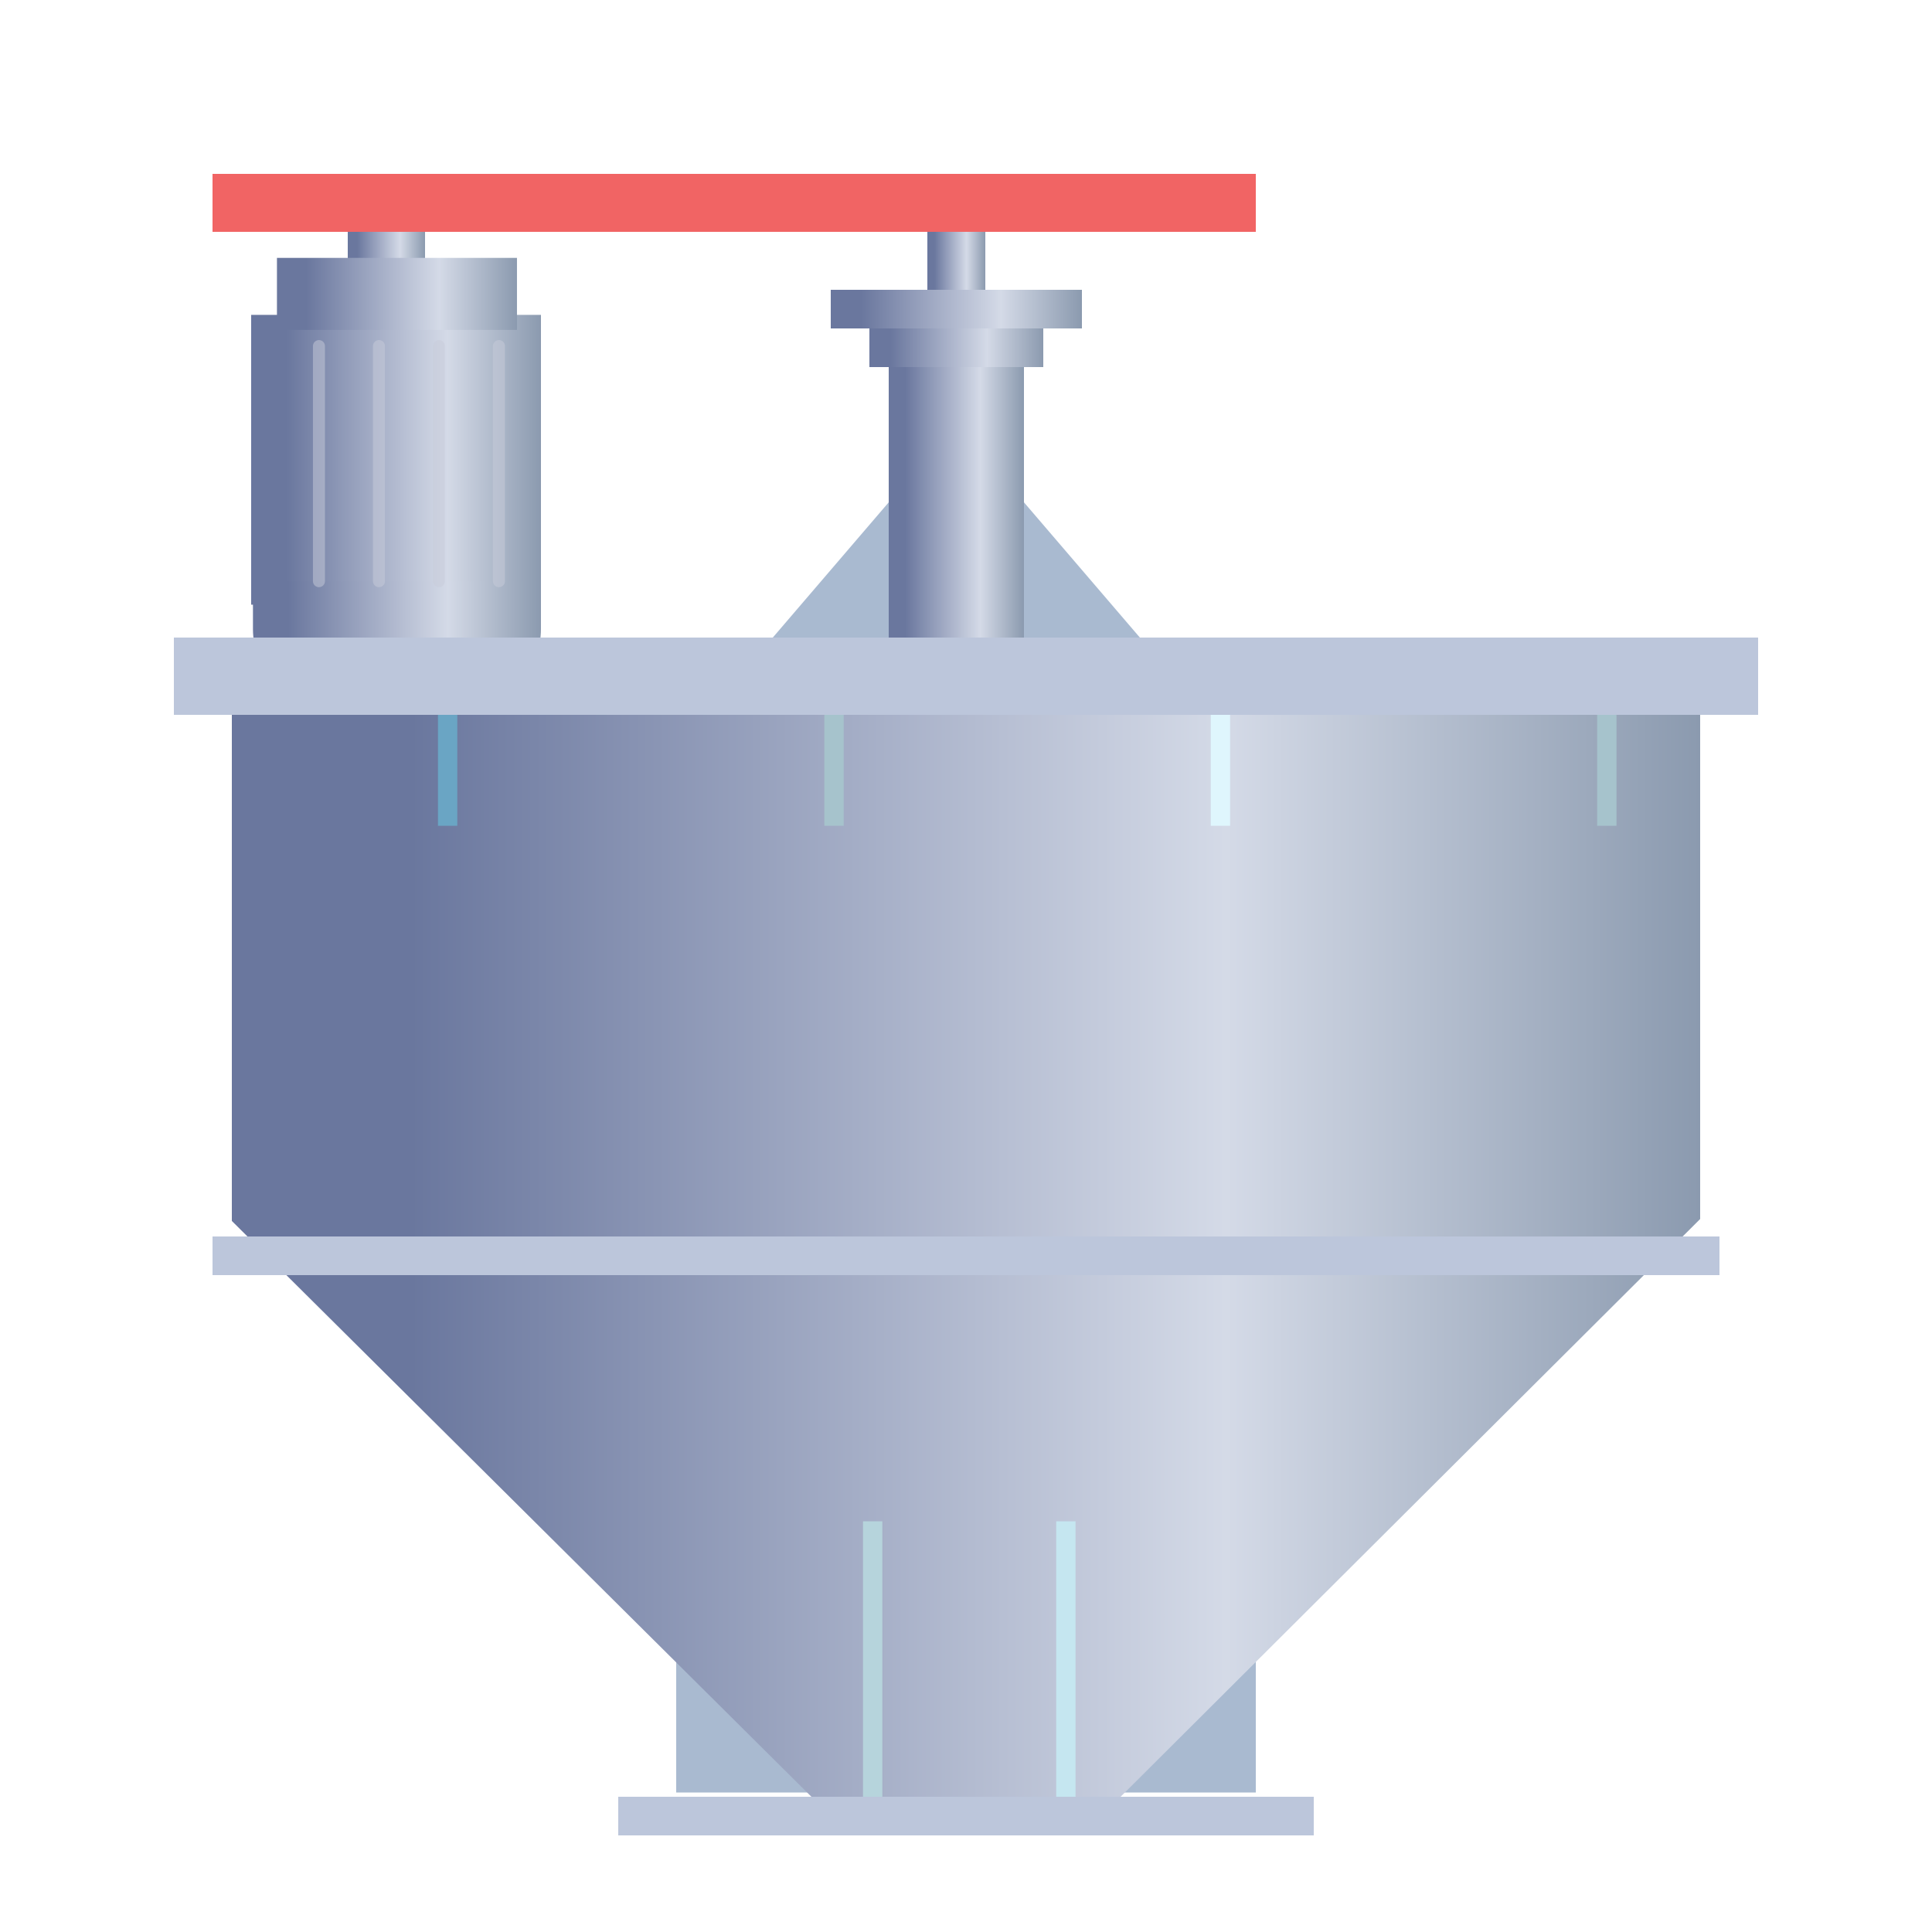 <svg width="100" height="100" viewBox="0 0 100 100" fill="none" xmlns="http://www.w3.org/2000/svg">
<path d="M22 28L22 9L18 9L18 28L22 28Z" fill="url(#paint0_linear_46_867)"/>
<path d="M28 31.298L28 16.298L13 16.298L13 31.298L28 31.298Z" fill="url(#paint1_linear_46_867)"/>
<path d="M26.758 17.075L26.758 13.348L14.335 13.348L14.335 17.075L26.758 17.075Z" fill="url(#paint2_linear_46_867)"/>
<path d="M28 30.087L28 32.572C28 33.56 27.607 34.508 26.908 35.207C26.209 35.906 25.261 36.298 24.273 36.298L16.82 36.298C15.831 36.298 14.883 35.906 14.184 35.207C13.486 34.508 13.093 33.56 13.093 32.572L13.093 30.087L28 30.087Z" fill="url(#paint3_linear_46_867)"/>
<g filter="url(#filter0_d_46_867)">
<g opacity="0.502">
<path d="M25.205 17.913L25.205 30.081L25.205 17.913Z" stroke="#C8CCDA" stroke-width="0.621" stroke-linejoin="round"/>
</g>
</g>
<g filter="url(#filter1_d_46_867)">
<g opacity="0.502">
<path d="M18.994 17.913L18.994 30.081L18.994 17.913Z" stroke="#C8CCDA" stroke-width="0.621" stroke-linejoin="round"/>
</g>
</g>
<g filter="url(#filter2_d_46_867)">
<g opacity="0.502">
<path d="M22.099 17.913L22.099 30.081L22.099 17.913Z" stroke="#C8CCDA" stroke-width="0.621" stroke-linejoin="round"/>
</g>
</g>
<g filter="url(#filter3_d_46_867)">
<g opacity="0.502">
<path d="M15.888 17.913L15.888 30.081L15.888 17.913Z" stroke="#C8CCDA" stroke-width="0.621" stroke-linejoin="round"/>
</g>
</g>
<path d="M46 76.78H35V92.78H46V76.78Z" fill="#A9BAD0"/>
<path d="M65 76.78H54V92.78H65V76.78Z" fill="#A9BAD0"/>
<path d="M12 34H88V63.096L58 93.001H42L12 63.196V34Z" fill="url(#paint4_linear_46_867)"/>
<g filter="url(#filter4_d_46_867)">
<path d="M63 36H62V42H63V36Z" fill="#DFF6FD"/>
</g>
<g filter="url(#filter5_d_46_867)">
<path d="M43 36H42V42H43V36Z" fill="#A6C3CC"/>
</g>
<g filter="url(#filter6_d_46_867)">
<path d="M83 36H82V42H83V36Z" fill="#A6C3CC"/>
</g>
<g filter="url(#filter7_d_46_867)">
<path d="M23 36H22V42H23V36Z" fill="#6AA5C4"/>
</g>
<g filter="url(#filter8_d_46_867)">
<path d="M51 25L51 9L48 9L48 25L51 25Z" fill="url(#paint5_linear_46_867)"/>
<path d="M54 18L54 16L45 16L45 18L54 18Z" fill="url(#paint6_linear_46_867)"/>
<path d="M53 32L53 18L46 18L46 32L53 32Z" fill="url(#paint7_linear_46_867)"/>
<path d="M46 30V25L40 32H46V30Z" fill="#A9BAD0"/>
<path d="M53 30V25L59 32H53V30Z" fill="#A9BAD0"/>
<path d="M91 32H9V36H91V32Z" fill="#BCC6DB"/>
<path d="M56 16L56 14L43 14L43 16L56 16Z" fill="url(#paint8_linear_46_867)"/>
</g>
<g filter="url(#filter9_d_46_867)">
<path d="M89 63H11V65H89V63Z" fill="#BCC6DB"/>
</g>
<g filter="url(#filter10_d_46_867)">
<path d="M55 78H54V94H55V78Z" fill="#C5E6F0"/>
</g>
<g filter="url(#filter11_d_46_867)">
<path d="M45 78H44V94H45V78Z" fill="#B6D4DC"/>
</g>
<g filter="url(#filter12_d_46_867)">
<path d="M68 92H32V94H68V92Z" fill="#BCC6DB"/>
</g>
<g filter="url(#filter13_d_46_867)">
<path d="M65 9L65 12L11 12L11 9L65 9Z" fill="#F16464"/>
</g>
<defs>
<filter id="filter0_d_46_867" x="24.894" y="17.603" width="1.242" height="12.789" filterUnits="userSpaceOnUse" color-interpolation-filters="sRGB">
<feFlood flood-opacity="0" result="BackgroundImageFix"/>
<feColorMatrix in="SourceAlpha" type="matrix" values="0 0 0 0 0 0 0 0 0 0 0 0 0 0 0 0 0 0 127 0" result="hardAlpha"/>
<feOffset dx="0.621"/>
<feColorMatrix type="matrix" values="0 0 0 0 0.016 0 0 0 0 0.271 0 0 0 0 0.38 0 0 0 0.549 0"/>
<feBlend mode="normal" in2="BackgroundImageFix" result="effect1_dropShadow_46_867"/>
<feBlend mode="normal" in="SourceGraphic" in2="effect1_dropShadow_46_867" result="shape"/>
</filter>
<filter id="filter1_d_46_867" x="18.683" y="17.603" width="1.242" height="12.789" filterUnits="userSpaceOnUse" color-interpolation-filters="sRGB">
<feFlood flood-opacity="0" result="BackgroundImageFix"/>
<feColorMatrix in="SourceAlpha" type="matrix" values="0 0 0 0 0 0 0 0 0 0 0 0 0 0 0 0 0 0 127 0" result="hardAlpha"/>
<feOffset dx="0.621"/>
<feColorMatrix type="matrix" values="0 0 0 0 0.016 0 0 0 0 0.271 0 0 0 0 0.38 0 0 0 0.549 0"/>
<feBlend mode="normal" in2="BackgroundImageFix" result="effect1_dropShadow_46_867"/>
<feBlend mode="normal" in="SourceGraphic" in2="effect1_dropShadow_46_867" result="shape"/>
</filter>
<filter id="filter2_d_46_867" x="21.789" y="17.603" width="1.242" height="12.789" filterUnits="userSpaceOnUse" color-interpolation-filters="sRGB">
<feFlood flood-opacity="0" result="BackgroundImageFix"/>
<feColorMatrix in="SourceAlpha" type="matrix" values="0 0 0 0 0 0 0 0 0 0 0 0 0 0 0 0 0 0 127 0" result="hardAlpha"/>
<feOffset dx="0.621"/>
<feColorMatrix type="matrix" values="0 0 0 0 0.016 0 0 0 0 0.271 0 0 0 0 0.38 0 0 0 0.549 0"/>
<feBlend mode="normal" in2="BackgroundImageFix" result="effect1_dropShadow_46_867"/>
<feBlend mode="normal" in="SourceGraphic" in2="effect1_dropShadow_46_867" result="shape"/>
</filter>
<filter id="filter3_d_46_867" x="15.577" y="17.603" width="1.242" height="12.789" filterUnits="userSpaceOnUse" color-interpolation-filters="sRGB">
<feFlood flood-opacity="0" result="BackgroundImageFix"/>
<feColorMatrix in="SourceAlpha" type="matrix" values="0 0 0 0 0 0 0 0 0 0 0 0 0 0 0 0 0 0 127 0" result="hardAlpha"/>
<feOffset dx="0.621"/>
<feColorMatrix type="matrix" values="0 0 0 0 0.016 0 0 0 0 0.271 0 0 0 0 0.38 0 0 0 0.549 0"/>
<feBlend mode="normal" in2="BackgroundImageFix" result="effect1_dropShadow_46_867"/>
<feBlend mode="normal" in="SourceGraphic" in2="effect1_dropShadow_46_867" result="shape"/>
</filter>
<filter id="filter4_d_46_867" x="62" y="36" width="1.669" height="6.743" filterUnits="userSpaceOnUse" color-interpolation-filters="sRGB">
<feFlood flood-opacity="0" result="BackgroundImageFix"/>
<feColorMatrix in="SourceAlpha" type="matrix" values="0 0 0 0 0 0 0 0 0 0 0 0 0 0 0 0 0 0 127 0" result="hardAlpha"/>
<feOffset dx="0.669" dy="0.743"/>
<feColorMatrix type="matrix" values="0 0 0 0 0.016 0 0 0 0 0.271 0 0 0 0 0.38 0 0 0 0.059 0"/>
<feBlend mode="normal" in2="BackgroundImageFix" result="effect1_dropShadow_46_867"/>
<feBlend mode="normal" in="SourceGraphic" in2="effect1_dropShadow_46_867" result="shape"/>
</filter>
<filter id="filter5_d_46_867" x="42" y="36" width="1.669" height="6.743" filterUnits="userSpaceOnUse" color-interpolation-filters="sRGB">
<feFlood flood-opacity="0" result="BackgroundImageFix"/>
<feColorMatrix in="SourceAlpha" type="matrix" values="0 0 0 0 0 0 0 0 0 0 0 0 0 0 0 0 0 0 127 0" result="hardAlpha"/>
<feOffset dx="0.669" dy="0.743"/>
<feColorMatrix type="matrix" values="0 0 0 0 0.016 0 0 0 0 0.271 0 0 0 0 0.38 0 0 0 0.059 0"/>
<feBlend mode="normal" in2="BackgroundImageFix" result="effect1_dropShadow_46_867"/>
<feBlend mode="normal" in="SourceGraphic" in2="effect1_dropShadow_46_867" result="shape"/>
</filter>
<filter id="filter6_d_46_867" x="82" y="36" width="1.669" height="6.743" filterUnits="userSpaceOnUse" color-interpolation-filters="sRGB">
<feFlood flood-opacity="0" result="BackgroundImageFix"/>
<feColorMatrix in="SourceAlpha" type="matrix" values="0 0 0 0 0 0 0 0 0 0 0 0 0 0 0 0 0 0 127 0" result="hardAlpha"/>
<feOffset dx="0.669" dy="0.743"/>
<feColorMatrix type="matrix" values="0 0 0 0 0.016 0 0 0 0 0.271 0 0 0 0 0.38 0 0 0 0.059 0"/>
<feBlend mode="normal" in2="BackgroundImageFix" result="effect1_dropShadow_46_867"/>
<feBlend mode="normal" in="SourceGraphic" in2="effect1_dropShadow_46_867" result="shape"/>
</filter>
<filter id="filter7_d_46_867" x="22" y="36" width="1.669" height="6.743" filterUnits="userSpaceOnUse" color-interpolation-filters="sRGB">
<feFlood flood-opacity="0" result="BackgroundImageFix"/>
<feColorMatrix in="SourceAlpha" type="matrix" values="0 0 0 0 0 0 0 0 0 0 0 0 0 0 0 0 0 0 127 0" result="hardAlpha"/>
<feOffset dx="0.669" dy="0.743"/>
<feColorMatrix type="matrix" values="0 0 0 0 0.016 0 0 0 0 0.271 0 0 0 0 0.38 0 0 0 0.059 0"/>
<feBlend mode="normal" in2="BackgroundImageFix" result="effect1_dropShadow_46_867"/>
<feBlend mode="normal" in="SourceGraphic" in2="effect1_dropShadow_46_867" result="shape"/>
</filter>
<filter id="filter8_d_46_867" x="5" y="6" width="90" height="35" filterUnits="userSpaceOnUse" color-interpolation-filters="sRGB">
<feFlood flood-opacity="0" result="BackgroundImageFix"/>
<feColorMatrix in="SourceAlpha" type="matrix" values="0 0 0 0 0 0 0 0 0 0 0 0 0 0 0 0 0 0 127 0" result="hardAlpha"/>
<feOffset dy="1"/>
<feGaussianBlur stdDeviation="2"/>
<feColorMatrix type="matrix" values="0 0 0 0 0.016 0 0 0 0 0.271 0 0 0 0 0.38 0 0 0 0.549 0"/>
<feBlend mode="normal" in2="BackgroundImageFix" result="effect1_dropShadow_46_867"/>
<feBlend mode="normal" in="SourceGraphic" in2="effect1_dropShadow_46_867" result="shape"/>
</filter>
<filter id="filter9_d_46_867" x="7" y="60" width="86" height="10" filterUnits="userSpaceOnUse" color-interpolation-filters="sRGB">
<feFlood flood-opacity="0" result="BackgroundImageFix"/>
<feColorMatrix in="SourceAlpha" type="matrix" values="0 0 0 0 0 0 0 0 0 0 0 0 0 0 0 0 0 0 127 0" result="hardAlpha"/>
<feOffset dy="1"/>
<feGaussianBlur stdDeviation="2"/>
<feColorMatrix type="matrix" values="0 0 0 0 0.016 0 0 0 0 0.271 0 0 0 0 0.38 0 0 0 0.549 0"/>
<feBlend mode="normal" in2="BackgroundImageFix" result="effect1_dropShadow_46_867"/>
<feBlend mode="normal" in="SourceGraphic" in2="effect1_dropShadow_46_867" result="shape"/>
</filter>
<filter id="filter10_d_46_867" x="54" y="78" width="1.669" height="16.743" filterUnits="userSpaceOnUse" color-interpolation-filters="sRGB">
<feFlood flood-opacity="0" result="BackgroundImageFix"/>
<feColorMatrix in="SourceAlpha" type="matrix" values="0 0 0 0 0 0 0 0 0 0 0 0 0 0 0 0 0 0 127 0" result="hardAlpha"/>
<feOffset dx="0.669" dy="0.743"/>
<feColorMatrix type="matrix" values="0 0 0 0 0.016 0 0 0 0 0.271 0 0 0 0 0.38 0 0 0 0.059 0"/>
<feBlend mode="normal" in2="BackgroundImageFix" result="effect1_dropShadow_46_867"/>
<feBlend mode="normal" in="SourceGraphic" in2="effect1_dropShadow_46_867" result="shape"/>
</filter>
<filter id="filter11_d_46_867" x="44" y="78" width="1.669" height="16.743" filterUnits="userSpaceOnUse" color-interpolation-filters="sRGB">
<feFlood flood-opacity="0" result="BackgroundImageFix"/>
<feColorMatrix in="SourceAlpha" type="matrix" values="0 0 0 0 0 0 0 0 0 0 0 0 0 0 0 0 0 0 127 0" result="hardAlpha"/>
<feOffset dx="0.669" dy="0.743"/>
<feColorMatrix type="matrix" values="0 0 0 0 0.016 0 0 0 0 0.271 0 0 0 0 0.38 0 0 0 0.059 0"/>
<feBlend mode="normal" in2="BackgroundImageFix" result="effect1_dropShadow_46_867"/>
<feBlend mode="normal" in="SourceGraphic" in2="effect1_dropShadow_46_867" result="shape"/>
</filter>
<filter id="filter12_d_46_867" x="28" y="89" width="44" height="10" filterUnits="userSpaceOnUse" color-interpolation-filters="sRGB">
<feFlood flood-opacity="0" result="BackgroundImageFix"/>
<feColorMatrix in="SourceAlpha" type="matrix" values="0 0 0 0 0 0 0 0 0 0 0 0 0 0 0 0 0 0 127 0" result="hardAlpha"/>
<feOffset dy="1"/>
<feGaussianBlur stdDeviation="2"/>
<feColorMatrix type="matrix" values="0 0 0 0 0.016 0 0 0 0 0.271 0 0 0 0 0.38 0 0 0 0.549 0"/>
<feBlend mode="normal" in2="BackgroundImageFix" result="effect1_dropShadow_46_867"/>
<feBlend mode="normal" in="SourceGraphic" in2="effect1_dropShadow_46_867" result="shape"/>
</filter>
<filter id="filter13_d_46_867" x="7" y="5" width="62" height="11" filterUnits="userSpaceOnUse" color-interpolation-filters="sRGB">
<feFlood flood-opacity="0" result="BackgroundImageFix"/>
<feColorMatrix in="SourceAlpha" type="matrix" values="0 0 0 0 0 0 0 0 0 0 0 0 0 0 0 0 0 0 127 0" result="hardAlpha"/>
<feOffset/>
<feGaussianBlur stdDeviation="2"/>
<feComposite in2="hardAlpha" operator="out"/>
<feColorMatrix type="matrix" values="0 0 0 0 0.016 0 0 0 0 0.271 0 0 0 0 0.38 0 0 0 0.55 0"/>
<feBlend mode="normal" in2="BackgroundImageFix" result="effect1_dropShadow_46_867"/>
<feBlend mode="normal" in="SourceGraphic" in2="effect1_dropShadow_46_867" result="shape"/>
</filter>
<linearGradient id="paint0_linear_46_867" x1="18" y1="18.5" x2="22" y2="18.5" gradientUnits="userSpaceOnUse">
<stop stop-color="#6A779E"/>
<stop offset="0.122" stop-color="#6A779E"/>
<stop offset="0.677" stop-color="#D4DAE7"/>
<stop offset="1" stop-color="#8B9AAF"/>
</linearGradient>
<linearGradient id="paint1_linear_46_867" x1="13" y1="23.798" x2="28" y2="23.798" gradientUnits="userSpaceOnUse">
<stop stop-color="#6A779E"/>
<stop offset="0.122" stop-color="#6A779E"/>
<stop offset="0.677" stop-color="#D4DAE7"/>
<stop offset="1" stop-color="#8B9AAF"/>
</linearGradient>
<linearGradient id="paint2_linear_46_867" x1="14.335" y1="15.211" x2="26.758" y2="15.211" gradientUnits="userSpaceOnUse">
<stop stop-color="#6A779E"/>
<stop offset="0.122" stop-color="#6A779E"/>
<stop offset="0.677" stop-color="#D4DAE7"/>
<stop offset="1" stop-color="#8B9AAF"/>
</linearGradient>
<linearGradient id="paint3_linear_46_867" x1="13.093" y1="33.193" x2="28" y2="33.193" gradientUnits="userSpaceOnUse">
<stop stop-color="#6A779E"/>
<stop offset="0.122" stop-color="#6A779E"/>
<stop offset="0.677" stop-color="#D4DAE7"/>
<stop offset="1" stop-color="#8B9AAF"/>
</linearGradient>
<linearGradient id="paint4_linear_46_867" x1="12" y1="63.501" x2="88" y2="63.501" gradientUnits="userSpaceOnUse">
<stop stop-color="#6A779E"/>
<stop offset="0.122" stop-color="#6A779E"/>
<stop offset="0.677" stop-color="#D4DAE7"/>
<stop offset="1" stop-color="#8B9AAF"/>
</linearGradient>
<linearGradient id="paint5_linear_46_867" x1="48" y1="17" x2="51" y2="17" gradientUnits="userSpaceOnUse">
<stop stop-color="#6A779E"/>
<stop offset="0.122" stop-color="#6A779E"/>
<stop offset="0.677" stop-color="#D4DAE7"/>
<stop offset="1" stop-color="#8B9AAF"/>
</linearGradient>
<linearGradient id="paint6_linear_46_867" x1="45" y1="17" x2="54" y2="17" gradientUnits="userSpaceOnUse">
<stop stop-color="#6A779E"/>
<stop offset="0.122" stop-color="#6A779E"/>
<stop offset="0.677" stop-color="#D4DAE7"/>
<stop offset="1" stop-color="#8B9AAF"/>
</linearGradient>
<linearGradient id="paint7_linear_46_867" x1="46" y1="25" x2="53" y2="25" gradientUnits="userSpaceOnUse">
<stop stop-color="#6A779E"/>
<stop offset="0.122" stop-color="#6A779E"/>
<stop offset="0.677" stop-color="#D4DAE7"/>
<stop offset="1" stop-color="#8B9AAF"/>
</linearGradient>
<linearGradient id="paint8_linear_46_867" x1="43" y1="15" x2="56" y2="15" gradientUnits="userSpaceOnUse">
<stop stop-color="#6A779E"/>
<stop offset="0.122" stop-color="#6A779E"/>
<stop offset="0.677" stop-color="#D4DAE7"/>
<stop offset="1" stop-color="#8B9AAF"/>
</linearGradient>
</defs>
</svg>
